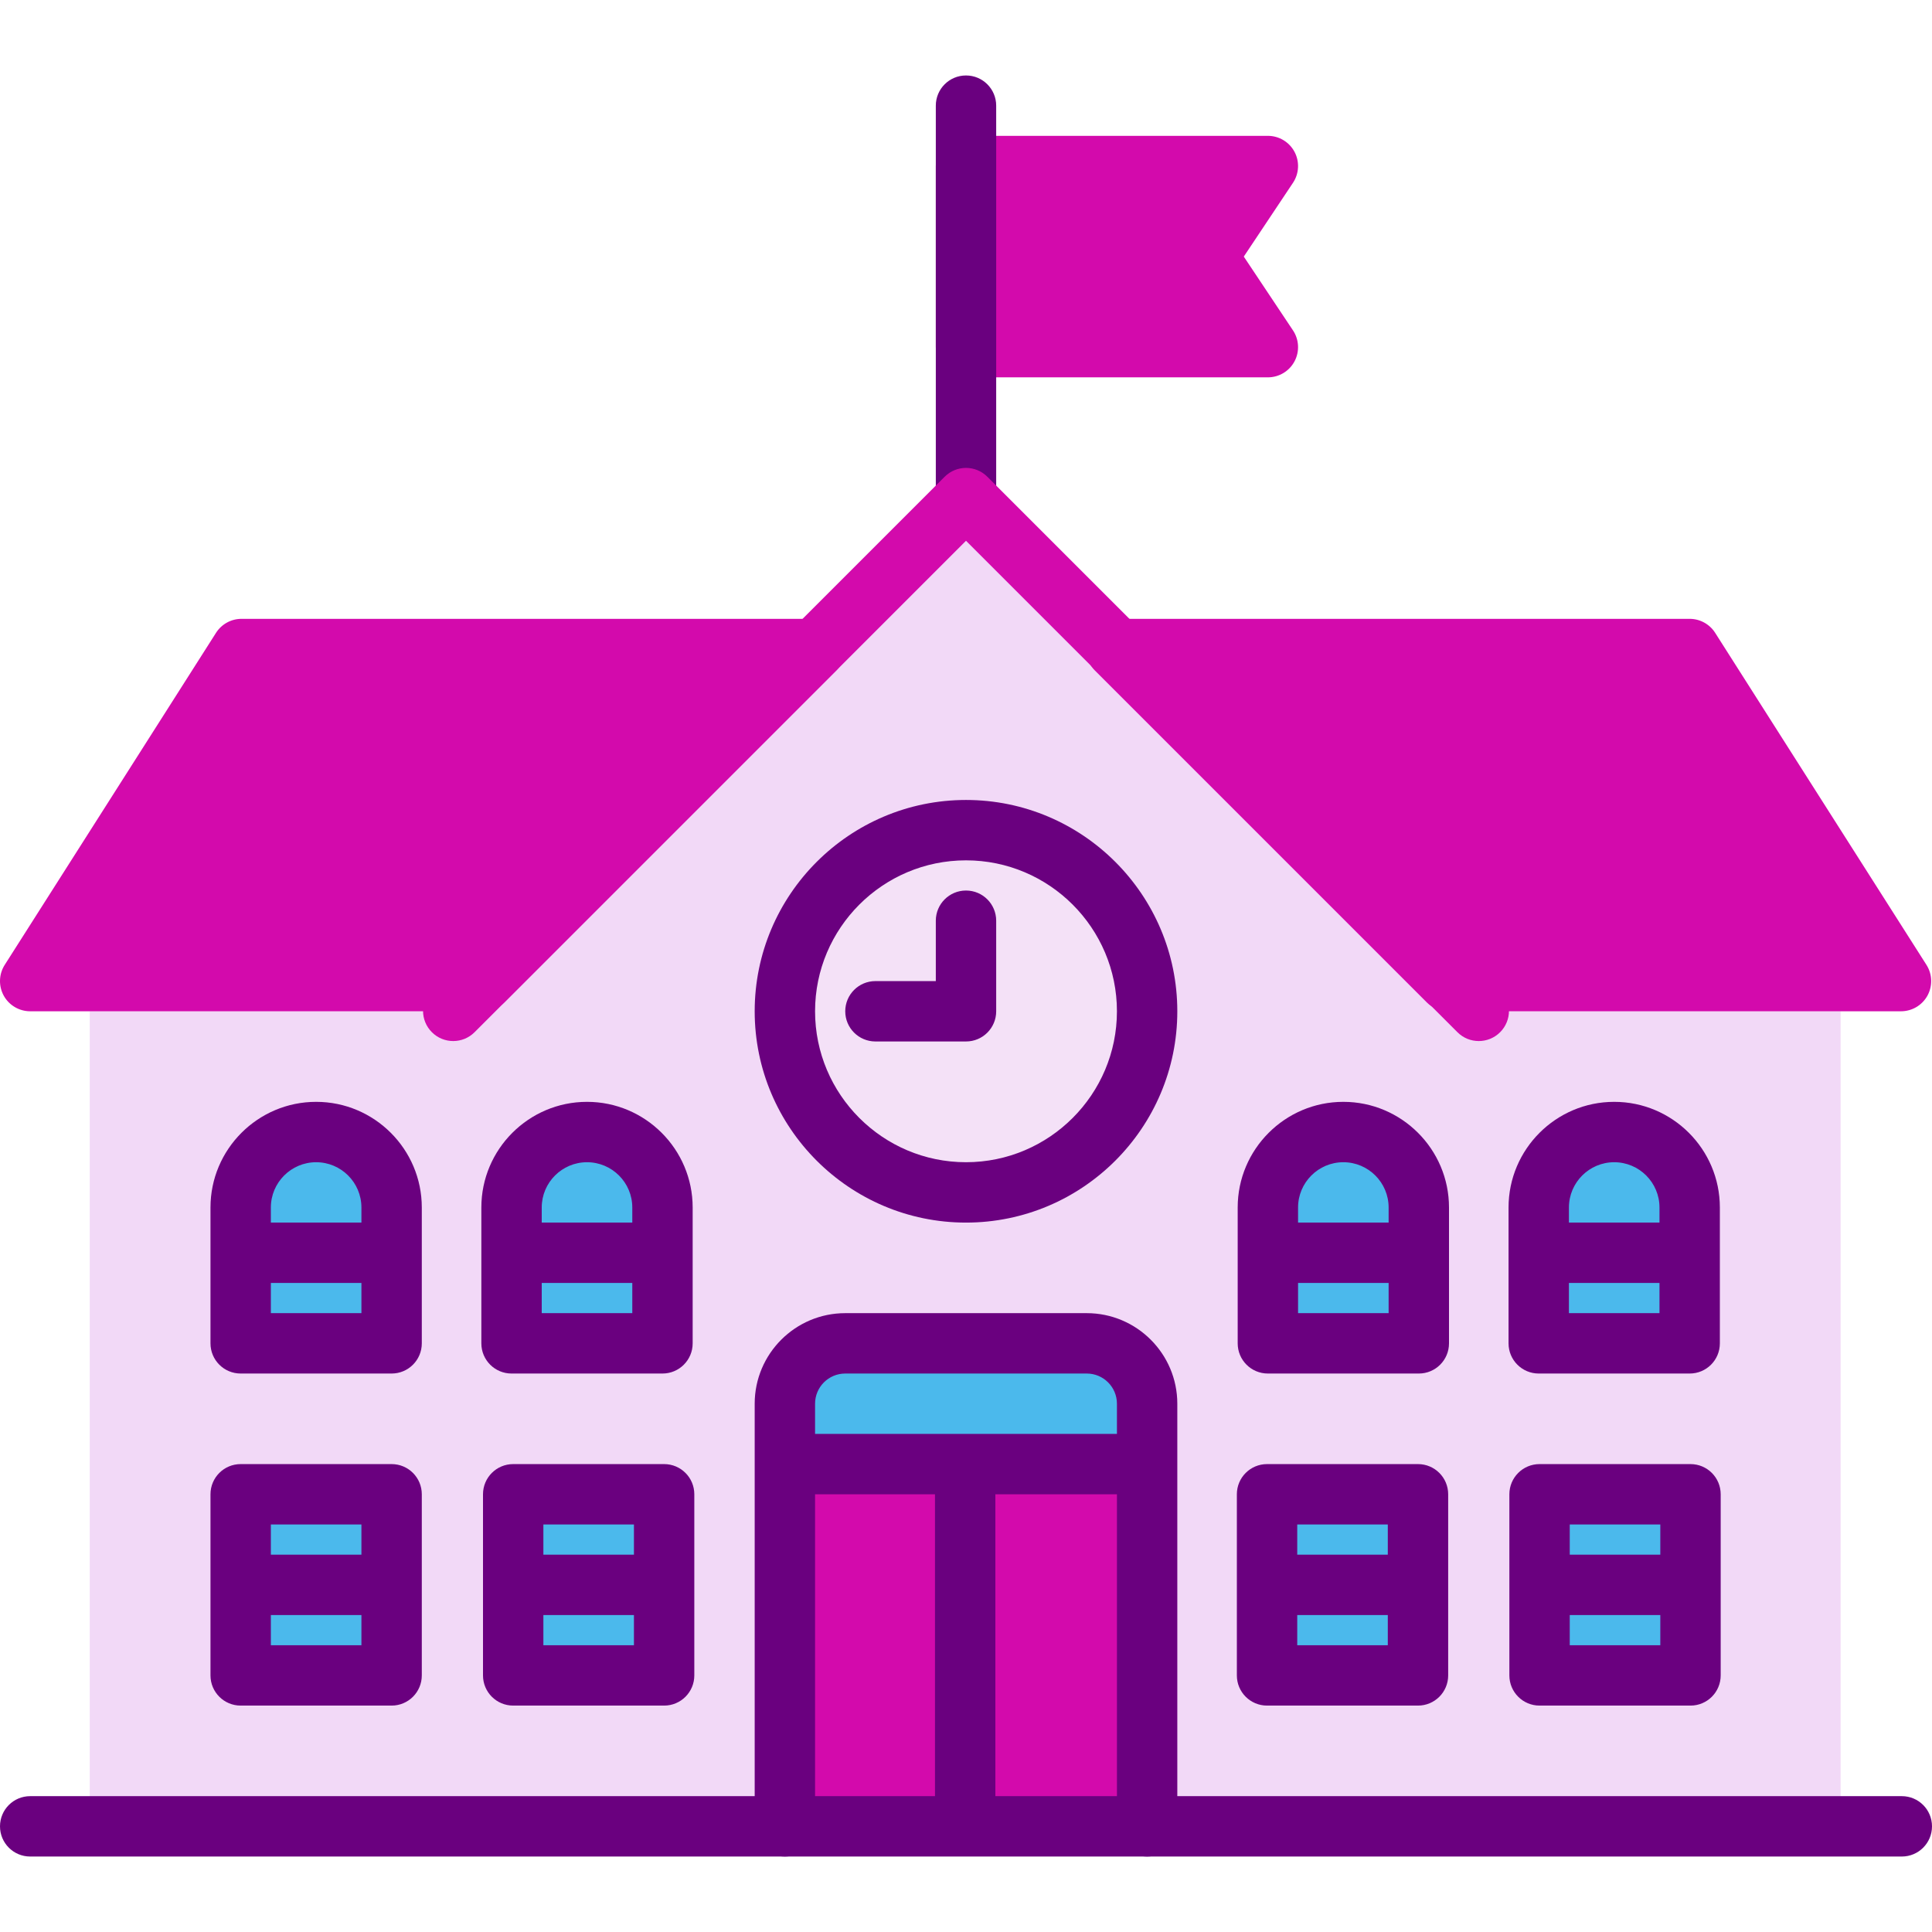 <!DOCTYPE svg PUBLIC "-//W3C//DTD SVG 1.1//EN" "http://www.w3.org/Graphics/SVG/1.1/DTD/svg11.dtd">
<!-- Uploaded to: SVG Repo, www.svgrepo.com, Transformed by: SVG Repo Mixer Tools -->
<svg version="1.1" id="Layer_1" xmlns="http://www.w3.org/2000/svg" xmlns:xlink="http://www.w3.org/1999/xlink" viewBox="0 0 512 512" xml:space="preserve" width="800px" height="800px" fill="#000000">
<g id="SVGRepo_bgCarrier" stroke-width="0"/>
<g id="SVGRepo_tracerCarrier" stroke-linecap="round" stroke-linejoin="round"/>
<g id="SVGRepo_iconCarrier"> <g> <g> <polygon style="fill:#f2d9f7;" points="487.781,484 23.781,484 23.781,268 119.782,268 255.781,132 391.784,268 487.781,268 "/> </g> <g> <rect x="207.781" y="388" style="fill:#d30aac;" width="96" height="96"/> </g> <g> <path style="fill:#4BB9EC;" d="M301.781,356h-92c-1.105,0-2,0.895-2,2v30h96v-30C303.781,356.895,302.886,356,301.781,356z"/> </g> <g> <path style="fill:#d30aac;" d="M329.617,68l13.039-19.562c1.633-2.453,1.789-5.609,0.398-8.211S338.953,36,336,36h-80 c-4.422,0-8,3.578-8,8v48c0,4.422,3.578,8,8,8h80c2.953,0,5.664-1.625,7.055-4.227s1.234-5.758-0.398-8.211L329.617,68z"/> </g> <g> <g> <path style="fill:#6a007f;" d="M256,140c-4.422,0-8-3.578-8-8V28c0-4.422,3.578-8,8-8s8,3.578,8,8v104 C264,136.422,260.422,140,256,140z"/> </g> </g> <g> <path style="fill:#d30aac;" d="M288.391,168.938c1.234-2.992,4.156-4.938,7.391-4.938h152c2.734,0,5.281,1.398,6.75,3.703l56,88 c1.57,2.469,1.664,5.586,0.266,8.148c-1.406,2.555-4.094,4.148-7.016,4.148h-120c-2.125,0-4.156-0.844-5.656-2.344l-88-88 C287.836,175.367,287.148,171.93,288.391,168.938z"/> </g> <g> <path style="fill:#d30aac;" d="M223.391,168.938C222.156,165.945,219.234,164,216,164H64c-2.734,0-5.281,1.398-6.75,3.703l-56,88 c-1.57,2.469-1.664,5.586-0.266,8.148C2.391,266.406,5.078,268,8,268h120c2.125,0,4.156-0.844,5.656-2.344l88-88 C223.945,175.367,224.633,171.93,223.391,168.938z"/> </g> <g> <g> <path style="fill:#d30aac;" d="M391.891,275.891c-2.047,0-4.094-0.781-5.656-2.344L256,143.313L125.766,273.547 c-3.125,3.125-8.188,3.125-11.313,0s-3.125-8.188,0-11.313l135.891-135.891c3.125-3.125,8.188-3.125,11.313,0l135.891,135.891 c3.125,3.125,3.125,8.188,0,11.313C395.984,275.109,393.938,275.891,391.891,275.891z"/> </g> </g> <g> <circle style="fill:#f4e1f7;" cx="256.001" cy="268" r="48"/> </g> <g> <path style="fill:#6a007f;" d="M256,236c-4.422,0-8,3.578-8,8v16h-16c-4.422,0-8,3.578-8,8s3.578,8,8,8h24c4.422,0,8-3.578,8-8 v-24C264,239.578,260.422,236,256,236z"/> </g> <g> <g> <path style="fill:#4BB9EC;" d="M375.781,320c0-11.046-8.954-20-20-20s-20,8.954-20,20c0,1.37,0.141,2.707,0.403,4h-0.403v32h40 v-32h-0.403C375.641,322.707,375.781,321.37,375.781,320z"/> </g> <g> <path style="fill:#6a007f;" d="M356,292c-15.438,0-28,12.562-28,28v36c0,4.422,3.578,8,8,8h40c4.422,0,8-3.578,8-8v-36 C384,304.562,371.438,292,356,292z M356,308c6.617,0,12,5.383,12,12v4h-24v-4C344,313.383,349.383,308,356,308z M344,348v-8h24v8 H344z"/> </g> </g> <g> <g> <rect x="136.001" y="396" style="fill:#4BB9EC;" width="40" height="48"/> </g> <g> <path style="fill:#6a007f;" d="M176,388h-40c-4.422,0-8,3.578-8,8v48c0,4.422,3.578,8,8,8h40c4.422,0,8-3.578,8-8v-48 C184,391.578,180.422,388,176,388z M168,404v8h-24v-8H168z M144,436v-8h24v8H144z"/> </g> </g> <g> <g> <rect x="63.782" y="396" style="fill:#4BB9EC;" width="40" height="48"/> </g> <g> <path style="fill:#6a007f;" d="M103.781,388h-40c-4.422,0-8,3.578-8,8v48c0,4.422,3.578,8,8,8h40c4.422,0,8-3.578,8-8v-48 C111.781,391.578,108.203,388,103.781,388z M95.781,404v8h-24v-8H95.781z M71.781,436v-8h24v8H71.781z"/> </g> </g> <g> <g> <rect x="408" y="396" style="fill:#4BB9EC;" width="40" height="48"/> </g> <g> <path style="fill:#6a007f;" d="M448,388h-40c-4.422,0-8,3.578-8,8v48c0,4.422,3.578,8,8,8h40c4.422,0,8-3.578,8-8v-48 C456,391.578,452.422,388,448,388z M440,404v8h-24v-8H440z M416,436v-8h24v8H416z"/> </g> </g> <g> <g> <rect x="335.782" y="396" style="fill:#4BB9EC;" width="40" height="48"/> </g> <g> <path style="fill:#6a007f;" d="M375.781,388h-40c-4.422,0-8,3.578-8,8v48c0,4.422,3.578,8,8,8h40c4.422,0,8-3.578,8-8v-48 C383.781,391.578,380.203,388,375.781,388z M367.781,404v8h-24v-8H367.781z M343.781,436v-8h24v8H343.781z"/> </g> </g> <g> <g> <path style="fill:#4BB9EC;" d="M447.563,320c0-11.046-8.954-20-20-20s-20,8.954-20,20c0,1.37,0.141,2.707,0.403,4h-0.403v32h40 v-32h-0.403C447.422,322.707,447.563,321.37,447.563,320z"/> </g> <g> <path style="fill:#6a007f;" d="M427.781,292c-15.438,0-28,12.562-28,28v36c0,4.422,3.578,8,8,8h40c4.422,0,8-3.578,8-8v-36 C455.781,304.562,443.219,292,427.781,292z M427.781,308c6.617,0,12,5.383,12,12v4h-24v-4 C415.781,313.383,421.164,308,427.781,308z M415.781,348v-8h24v8H415.781z"/> </g> </g> <g> <g> <path style="fill:#4BB9EC;" d="M103.563,320c0-11.046-8.954-20-20-20s-20,8.954-20,20c0,1.37,0.141,2.707,0.403,4h-0.403v32h40 v-32h-0.403C103.422,322.707,103.563,321.37,103.563,320z"/> </g> <g> <path style="fill:#6a007f;" d="M83.781,292c-15.438,0-28,12.562-28,28v36c0,4.422,3.578,8,8,8h40c4.422,0,8-3.578,8-8v-36 C111.781,304.562,99.219,292,83.781,292z M83.781,308c6.617,0,12,5.383,12,12v4h-24v-4C71.781,313.383,77.164,308,83.781,308z M71.781,348v-8h24v8H71.781z"/> </g> </g> <g> <g> <path style="fill:#4BB9EC;" d="M175.344,320c0-11.046-8.954-20-20-20s-20,8.954-20,20c0,1.37,0.141,2.707,0.403,4h-0.403v32h40 v-32h-0.403C175.203,322.707,175.344,321.37,175.344,320z"/> </g> <g> <path style="fill:#6a007f;" d="M155.563,292c-15.438,0-28,12.562-28,28v36c0,4.422,3.578,8,8,8h40c4.422,0,8-3.578,8-8v-36 C183.563,304.562,171,292,155.563,292z M155.563,308c6.617,0,12,5.383,12,12v4h-24v-4C143.563,313.383,148.945,308,155.563,308z M143.563,348v-8h24v8H143.563z"/> </g> </g> <g> <path style="fill:#6a007f;" d="M256,324c-30.879,0-56-25.121-56-56s25.121-56,56-56s56,25.121,56,56S286.879,324,256,324z M256,228c-22.055,0-40,17.943-40,40s17.945,40,40,40s40-17.943,40-40S278.055,228,256,228z"/> </g> <g> <path style="fill:#6a007f;" d="M288,348h-64c-13.234,0-24,10.766-24,24v112c0,4.422,3.578,8,8,8s8-3.578,8-8v-88h31.781v88h16v-88 H296v88c0,4.422,3.578,8,8,8s8-3.578,8-8V372C312,358.766,301.234,348,288,348z M296,380h-80v-8c0-4.414,3.586-8,8-8h64 c4.414,0,8,3.586,8,8V380z"/> </g> <g> <g> <path style="fill:#6a007f;" d="M504,492H8c-4.422,0-8-3.578-8-8s3.578-8,8-8h496c4.422,0,8,3.578,8,8S508.422,492,504,492z"/> </g> </g> </g> </g>
</svg>